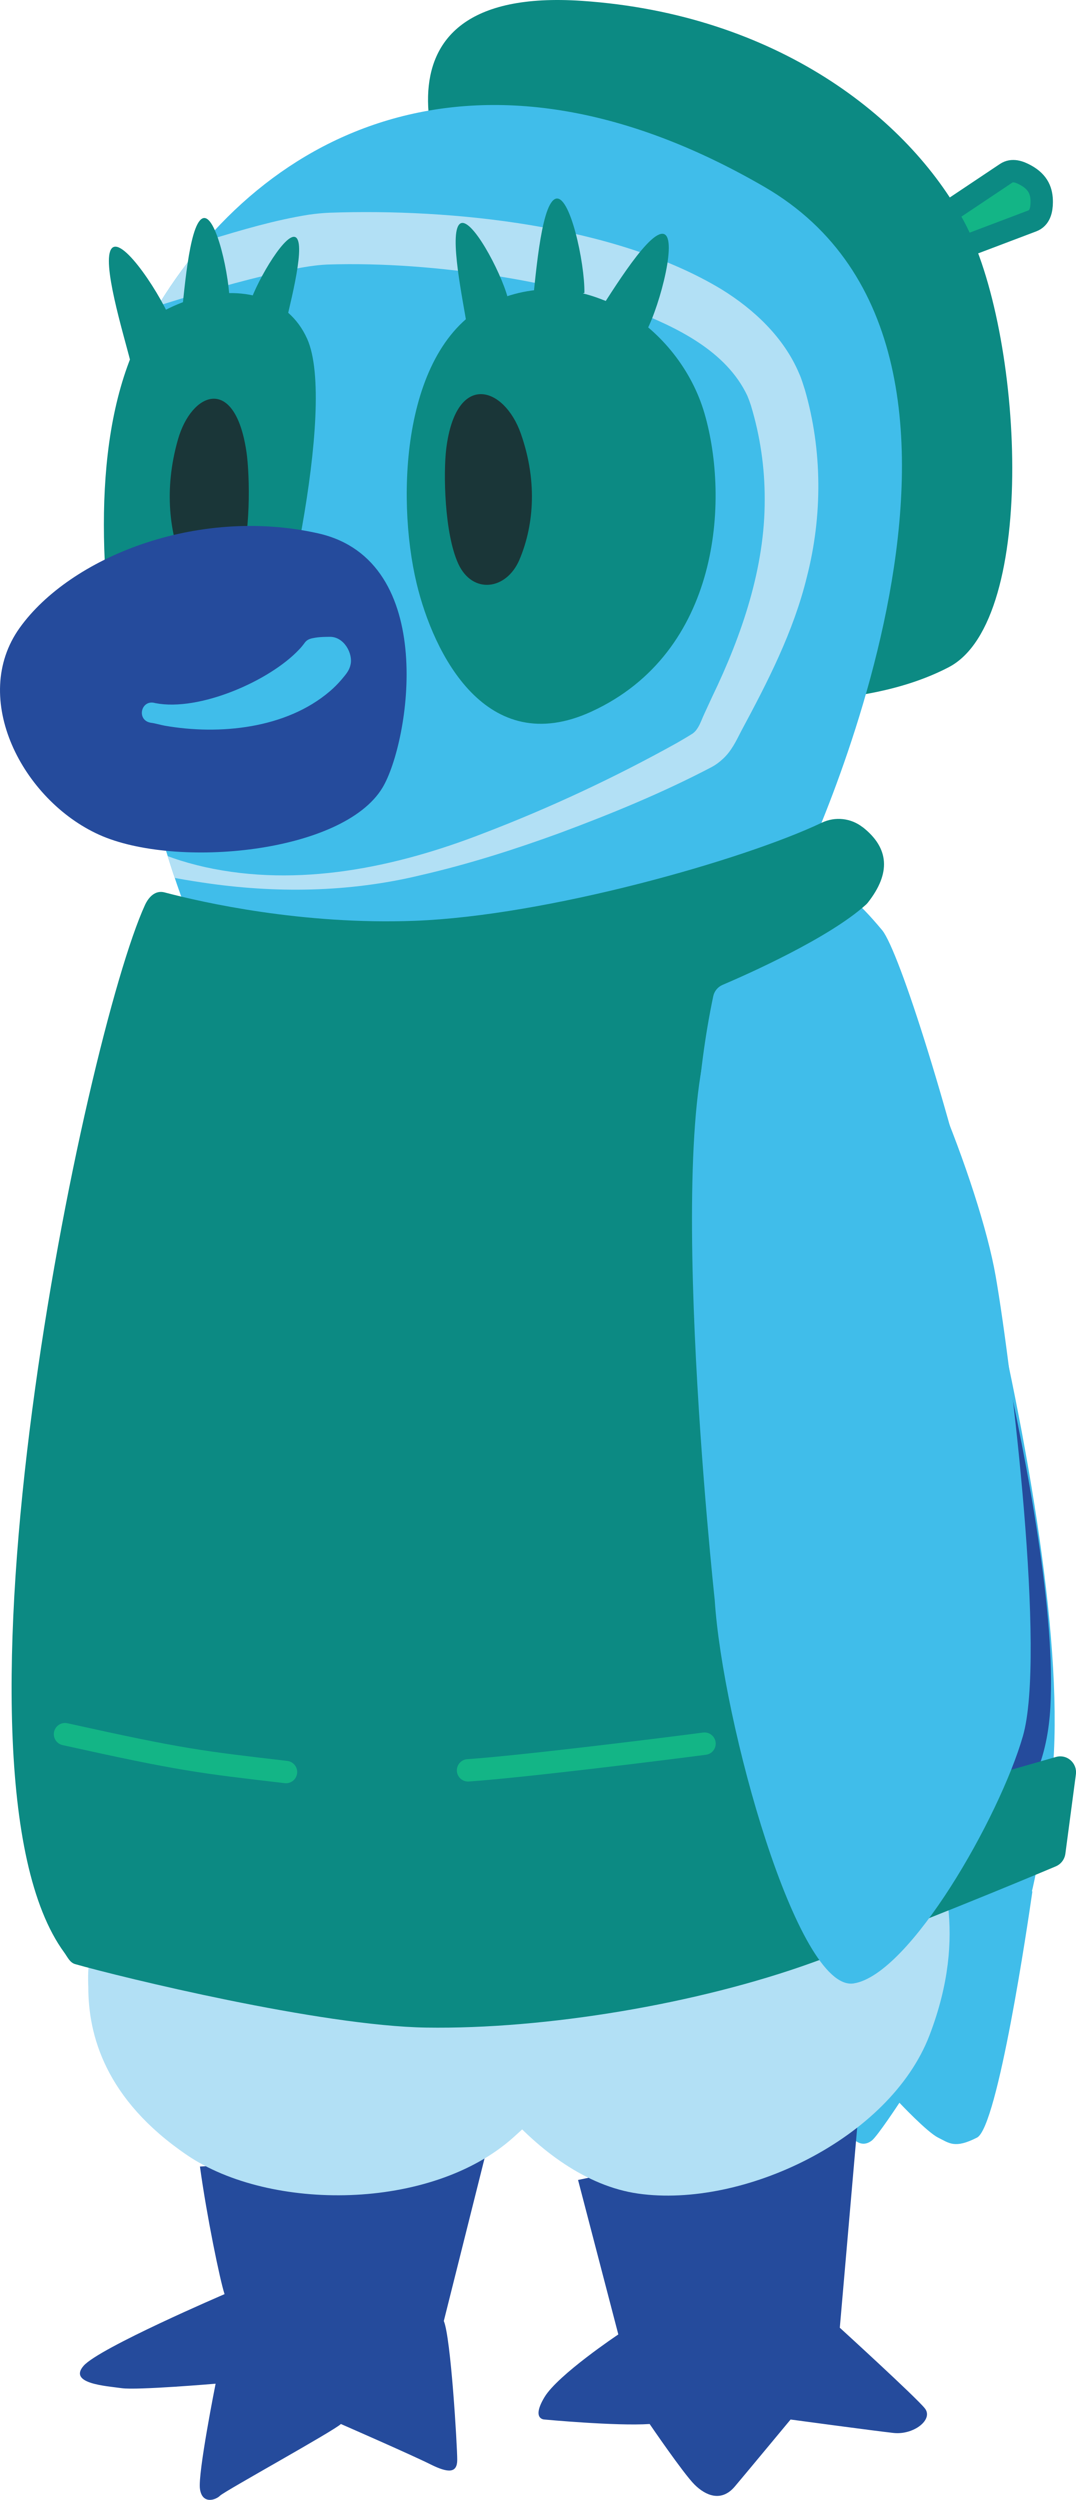 <?xml version="1.0" encoding="UTF-8"?>
<svg id="Layer_2" data-name="Layer 2" xmlns="http://www.w3.org/2000/svg" xmlns:xlink="http://www.w3.org/1999/xlink" viewBox="0 0 480.94 1116.49">
  <defs>
    <style>
      .cls-1 {
        fill: #1a3638;
      }

      .cls-1, .cls-2, .cls-3, .cls-4, .cls-5, .cls-6 {
        stroke-width: 0px;
      }

      .cls-7 {
        clip-path: url(#clippath-2);
      }

      .cls-2 {
        fill: #254b9c;
      }

      .cls-3, .cls-8 {
        fill: none;
      }

      .cls-9 {
        clip-path: url(#clippath-1);
      }

      .cls-10 {
        fill: #13b586;
        stroke: #0c8a83;
      }

      .cls-10, .cls-8 {
        stroke-miterlimit: 10;
        stroke-width: 10px;
      }

      .cls-11 {
        clip-path: url(#clippath);
      }

      .cls-4 {
        fill: #40bdea;
      }

      .cls-5 {
        fill: #0c8a83;
      }

      .cls-8 {
        stroke: #13b586;
        stroke-linecap: round;
      }

      .cls-6 {
        fill: #b2e0f5;
      }
    </style>
    <clipPath id="clippath">
      <path class="cls-3" d="M79.73,396.81s-60.78-168.65-13.17-253.29C114.18,58.89,212.36,8.53,341.61,83.43s14.75,308.84,14.75,308.84c0,0-230.38,141.26-276.63,4.55Z"/>
    </clipPath>
    <clipPath id="clippath-1">
      <path class="cls-3" d="M77.88,406.27s-60.85-173.02-13.27-259.82C112.19,59.66,210.36,8.04,339.64,84.92s14.88,316.8,14.88,316.8c0,0-230.32,144.81-276.63,4.55Z"/>
    </clipPath>
    <clipPath id="clippath-2">
      <path class="cls-3" d="M355.37,432.61c-12.16,9.65-23.1,15.18-27.53,16.54s-4.38,4.84-4.38,4.84c0,0,41.92-156.49,0,0-41.92,156.49,20.67,357.49,25.65,364.67s8.33,4.84,8.33,4.84c0,0,102,27.9,102.93,25.11,1-3,4-17,8.39-43.51,17.27-104.3-59.39-370.49-74.39-389.49-11.52-13.79-18.64-20.11-37.55-27.2-93.45-32.8-254.09,2.98-271.72,17.11,0,0-87.45,296.09-66.1,396.71,0,0,6.39,52.22,27.37,76.38,20.98,24.16,346.02,6.8,375.09-59.72"/>
    </clipPath>
  </defs>
  <g id="aboujt_me" data-name="aboujt me">
    <g id="maggie">
      <g id="Head">
        <g id="Beret">
          <path class="cls-10" d="M416.96,109.54l-.96-1.53c-1.99-3.18-1.1-7.36,2.02-9.45l31.68-21.16c2.74-1.83,5.84-.75,8.73.83,5.8,3.17,7.21,7.34,7.19,12.03-.02,3.61-.84,7.12-4.21,8.4l-36.13,13.67c-3.08,1.17-6.56,0-8.32-2.8Z"/>
          <path class="cls-5" d="M216.7,111.29C194.6,83.71,156.67-6.65,260.17.39c86.78,5.9,145.77,52.22,170.64,98.34,26.44,49.04,33.5,178.18-6.68,199.22s-97.15,14.04-97.15,14.04l-110.28-200.7Z"/>
        </g>
        <g id="head">
          <path class="cls-4" d="M79.73,396.81s-60.78-168.65-13.17-253.29C114.18,58.89,212.36,8.53,341.61,83.43s14.75,308.84,14.75,308.84c0,0-230.38,141.26-276.63,4.55Z"/>
        </g>
        <g id="Layer_17" data-name="Layer 17">
          <g class="cls-11">
            <path class="cls-6" d="M64.54,378.13c-.09-.39-.56-.84-.84-.83,8.74,4.68,18.25,7.78,27.93,9.96,41.79,9.23,85.16.18,124.4-15.07,29.73-11.36,58.87-24.99,86.64-40.44,2.4-1.39,4.76-2.76,6.96-4.16,1.04-.76,1.68-1.58,2.41-2.78,1.07-1.7,1.94-4.33,2.86-6.2,0,0,3.43-7.44,3.43-7.44,13.35-27.62,23.6-57.8,23.47-88.13.05-14.25-2.04-28.37-6.16-41.96-.44-1.39-1.01-2.92-1.57-4.27-9.43-20.03-31.54-30.7-51.87-38.53-19.22-7.1-39.61-11.74-59.98-14.97-25.11-3.84-50.64-5.97-76-5.16-5.44.26-10.75,1.19-16.13,2.26-33.52,7.16-66.51,18.38-99.23,29.18,0,0-3.86,1.28-3.86,1.28,0,0-.49.16-.49.16,0,0-.24.08-.24.08-.19.07.4-.14.55-.22,1.02-.46,1.74-1.05,2.18-1.51.88-.95.92-1.3.97-1.38-1.06,3.47-.87,7.92-.9,11.85.21,10.08,1.27,20.67,2.51,31.16,7.8,60.9,20.2,121.61,32.56,181.8.37,1.54,1.13,5.51,1.51,7.13.06.24-.08-.33-.17-.48-.21-.5-.55-.97-.96-1.31h0ZM55.42,385.92c-.97-1.27-1.45-3.04-1.77-4.5,0,0-.49-1.96-.49-1.96,0,0-.97-3.92-.97-3.92-14.69-60.34-29.04-120.66-38.69-182.11-1.6-10.99-3.08-21.79-3.59-33.03-.12-9.22-1.17-22.61,8.96-27.52,24.65-9.05,49.33-17.9,74.6-25.75,14.45-4.4,29.44-8.86,44.63-11.26,2.86-.41,6.17-.74,9.08-.86,54.66-1.94,127.66,5.48,175.25,34.17,14.55,8.96,27.99,21.52,34.79,37.7,1.02,2.2,1.74,4.8,2.51,7.11,7.88,27.12,7.92,56.49.91,83.71-5.97,24.47-17.6,46.99-29.33,68.8-2.28,4.45-4.46,9.11-8.36,12.58-1.45,1.36-3.14,2.59-4.9,3.53-21.91,11.47-44.57,20.77-67.66,29.36-20.37,7.44-41.23,14.06-62.39,18.92-31.98,7.73-65.21,8.15-97.63,3.25-10.23-1.5-20.49-3.47-30.56-6.03-1.53-.43-3.11-1.26-4.38-2.19h0Z"/>
          </g>
        </g>
        <g id="R_Eye">
          <g class="cls-9">
            <path class="cls-5" d="M137.29,151.32c-17.09-38.08-83.9-19.69-98.78,28.55-14.88,48.24-16.14,104.12-7.32,137.5s72.22,23.82,83.12-1.37c10.9-25.18,36.53-134.47,22.98-164.69Z"/>
            <path class="cls-1" d="M81.86,252.46c-5.77-13.58-8.87-33.29-2.31-56.2,6.13-21.39,25.53-28.95,30.61,5.58,1.56,10.61,2.01,37.96-3.31,51.73-5.32,13.77-19.22,12.48-24.99-1.11Z"/>
          </g>
        </g>
        <g id="R_Eyelash">
          <path class="cls-5" d="M126.53,149.41c2.3-10.42,9.98-38.35,6.1-43.03s-17.59,18.56-21,29.1"/>
          <path class="cls-5" d="M80.79,144.28c1.42-11.67,3.53-43.6,9.63-46.69,6.1-3.09,12.47,26.71,12.25,38.99"/>
          <path class="cls-5" d="M58.3,161.45c-3.07-12.26-13.24-45.14-8.31-50.58,4.94-5.45,22.81,22.01,27.31,34.43"/>
        </g>
        <g id="mouth">
          <path class="cls-2" d="M171,351.73c11.98-20.03,25.34-101.43-28.87-113.54-54.21-12.11-110.84,10.82-133.32,42.2-22.49,31.37,1.27,76.99,35.52,92.43,34.26,15.44,109.15,8.21,126.67-21.09Z"/>
          <path class="cls-4" d="M69.5,314.04c19.54,3.8,50.91-9.86,64.14-23.9,1-1.01,1.85-2.11,2.68-3.23,1.09-1.4,2.52-1.76,4.53-2.09,1.21-.2,2.66-.34,4.87-.38,0,0,1.44-.02,1.44-.02,6.67-.26,10.78,7.69,9.48,12.57-.55,2.68-2.39,4.57-3.96,6.49-1.62,1.9-3.36,3.64-5.18,5.2-19.61,16.81-49.51,19.69-73.87,15.43-2.08-.37-4.12-1.06-6.27-1.32-6.59-1.16-4.3-10.74,2.13-8.74h0Z"/>
        </g>
        <g id="L_Eye">
          <path class="cls-5" d="M186.21,260.55c-9.33-38.93-6.45-107.59,34.22-125.82,40.67-18.23,83.3,11.51,94.47,49.95,11.17,38.45,7.07,106.63-50.49,133.11-47.04,21.64-70.66-25.76-78.2-57.24Z"/>
          <path class="cls-1" d="M232.2,249.91c5.85-13.78,8.57-33.58.6-56.25-7.44-21.17-28.96-28.05-33.33,6.63-1.34,10.66-.89,38.01,5.41,51.59,6.3,13.58,21.47,11.81,27.33-1.97Z"/>
          <path class="cls-5" d="M208.74,145.65c-1.74-11.13-8.13-41.14-3.31-45.58,4.82-4.44,18.48,21.38,21.48,32.77"/>
          <path class="cls-5" d="M237.68,139.1c1.53-12.55,3.8-46.89,10.36-50.2,6.56-3.32,13.41,28.72,13.17,41.92"/>
          <path class="cls-5" d="M264.21,144.59c7.01-10.52,24.49-40.16,31.84-40.18,7.35-.01-.95,31.69-7.1,43.37"/>
        </g>
      </g>
      <g id="Tail">
        <path class="cls-4" d="M461.43,844.84s-.06.44-.18,1.27c-1.72,11.94-15.24,103.85-24.56,108.59-9.97,5.07-12.44,2.44-17.38,0s-17.29-15.57-17.29-15.57c0,0-9.88,15.02-12.35,16.89-2.47,1.88-4.94,1.88-7.41,0s-12.35-15.02-12.35-15.02c0,0-5.76,12.38-9.05,13.7s-4.94.56-6.58,0-13.99-9.94-13.99-9.94l-46.92-56.31s125.94-76.96,150.63-61.94"/>
      </g>
      <g id="R_Foot">
        <g id="foot">
          <path class="cls-2" d="M89.37,967.61c3,22,9,51,11,57,0,0-56,24-63,32s10.07,9.01,17,10,42-2,42-2c0,0-8,40-7,47s7,5,9,3,51-29,54-32c0,0,31.51,13.76,40,18,8,4,12,4,12-2s-2.83-54.56-6-62l18.92-75.46"/>
        </g>
        <g id="thigh">
          <path class="cls-6" d="M39.47,887.61c0,21,7.38,50,44.27,75s108.83,25,145.72-8,36.28-46,36.59-67-4.31-47-29.21-52-157.98-12.22-176.15,5c-16.76,15.88-22.14,28.16-21.21,47Z"/>
        </g>
      </g>
      <g id="L_Foot">
        <path id="foot-2" data-name="foot" class="cls-2" d="M258.37,973.61l18,69s-27,18-33,28,0,10,0,10c0,0,32,3,47,2,0,0,15,22,20,27s12,8,18,1c2.76-3.22,25-30,25-30,0,0,37,5,46,6s18-6,14-11-38-36-38-36l8-92"/>
        <path id="thigh-2" data-name="thigh" class="cls-6" d="M197.35,894.65c3.84,20.49,41.17,78.43,87.91,85.06,46.74,6.63,112.39-24.3,130.2-70.7,17.8-46.4,4.45-76.22,0-90.58-4.45-14.36-235.92-18.78-218.11,76.22Z"/>
      </g>
      <g id="Torso">
        <g id="apron">
          <g id="body">
            <path class="cls-4" d="M355.39,432.47c-12.15,9.62-23.09,15.12-27.53,16.48-4.44,1.36-4.38,4.83-4.38,4.83,0,0,41.86-156.01,0,0-41.86,156.01,20.79,356.43,25.78,363.59,4.99,7.16,8.34,4.83,8.34,4.83,0,0,102.01,27.86,102.94,25.07,1-2.99,3.99-16.95,8.37-43.38,17.23-103.98-59.52-369.41-74.53-388.35-11.52-13.76-18.64-20.06-37.56-27.13,0,0-225.45,135.87-271.7,16.97,0,0-87.34,295.18-65.96,395.51,0,0,6.41,52.06,27.4,76.16s346.01,6.9,375.05-59.41"/>
            <path class="cls-2" d="M422.52,504.25s51.6,176.26,46.97,258.21c-4.63,81.95-85.64,62.68-85.64,62.68l36.54-330.6"/>
            <g id="Layer_29" data-name="Layer 29">
              <g class="cls-7">
                <path class="cls-6" d="M317.39,857.15c-2.36-.93-5.57-1.56-6.7-3.95-.27-.71-.14-1.41-.24-2.17,0,0-.14-2.27-.14-2.27-1.36-17.47-5.23-49.54-7.18-67.45-8.57-74.85-15.54-157.82-33.15-230.79-7.56-31.14-16.06-62.5-30.59-91.14-5.68-10.61-12.43-22.12-22.51-28.6-25.76-14.55-65.67-14.29-94.66-11.23-24.25,4.4-48.12,16.88-63.74,36,0,0-7.25-6.89-7.25-6.89,10.18-9.18,21.51-16.6,33.55-22.32,12.06-5.65,24.82-10.11,38-12.11,31.37-3.33,69.13-4.98,97.98,9.82,6.44,3.64,11.29,8.78,15.57,14.08,8.36,10.61,14.59,22.48,20.23,34.6,11.07,23.99,19.32,49.05,26.6,74.36,14.33,50.42,24.23,102.17,31.57,154.04,6.37,45.23,12.99,90.38,18.14,135.8,0,0,.52,4.95.52,4.95,0,0,.47,5.04.47,5.04,0,0,.2,2.6.2,2.6.04.88.22,1.81.03,2.71-.55,1.91-1.88,3.32-3.73,4.42-.9.56-1.87,1.07-3,1.39,0,0-9.96-.91-9.96-.91h0Z"/>
                <path class="cls-6" d="M51.37,499.37c9.15-19.03,25.27-30.94,37-37.57,10.49-5.92,55.29-13.17,78-13.2,32.48-.04,54.27,60.92,74,107.62,18.66,44.16,60.42,217.37,60.44,259.92.02,43.9,120.84,20.17,121.56,27.46,1,10.15-56.2,42.42-58,43s-40,14.83-94,13.81-212.3,25.65-240.22.03c-34.03-31.23-45-263.34,21.22-401.07Z"/>
                <path class="cls-4" d="M110.37,544.61c0,4.12,6,6,7,4s0-5-2-6-5,1-5,2Z"/>
                <path class="cls-4" d="M102.37,626.61c-1,4,1,4,3,4s2.78-2,1.89-4-4.89,0-4.89,0Z"/>
                <path class="cls-4" d="M25.04,799.11c0,4.12,6,6,7,4s0-5-2-6-5,1-5,2Z"/>
                <path class="cls-4" d="M228.45,803.07c-1.52,6.08,1.52,6.08,4.56,6.08s4.22-3.04,2.87-6.08-7.44,0-7.44,0Z"/>
                <path class="cls-4" d="M93.04,703.72c-3.98,4.77.24,11.97,3.17,10.49s4.82-5.79,3.78-8.62-5.99-3.03-6.95-1.87Z"/>
              </g>
            </g>
          </g>
          <g id="actual_aprion" data-name="actual aprion">
            <path class="cls-5" d="M385.57,369.44c-5.21-4.08-12.25-4.85-18.22-2.02-35.05,16.66-122.86,41.61-181.95,43.83-50.3,1.89-94.84-8.19-111.87-12.69-3.99-1.05-7,1.87-8.74,5.65-26.79,58.52-95.51,386.63-36.09,467.81,1.52,2.08,2.47,4.51,4.94,5.21,20.3,5.77,109.66,27.61,156.92,28.33,53.08.82,121.08-10.46,172.56-29.03,43.91-15.84,94.77-37.07,108.79-42.98,2.32-.98,3.94-3.12,4.28-5.64l4.7-35.42c.67-5.08-4.01-9.19-8.89-7.8l-102.16,29.21c-3.57,1.02-7.31-.93-8.55-4.46-12.61-35.97-72.89-219.71-42.49-364.51.48-2.27,2.04-4.16,4.16-5.06,11.23-4.79,47.59-20.92,64.09-35.83.31-.28.59-.58.85-.91,10.37-13.17,9.57-24.4-2.3-33.71Z"/>
            <path class="cls-8" d="M29.06,774.52c52.18,11.56,60.4,12.43,98.77,16.91"/>
            <path class="cls-8" d="M209.2,790.67c24.88-1.7,90.67-9.92,105.7-11.92"/>
          </g>
        </g>
        <g id="L_arm">
          <path class="cls-4" d="M383.09,427.1c21.05,17.63,54.79,101.74,61.95,142.88,7.16,41.14,22.52,169.38,12.17,205.4-10.36,36.02-50.51,106.58-75.66,110.46-25.15,3.87-58.58-116.46-62.09-171.26,0,0-24.88-229.59,3.23-262.48"/>
        </g>
      </g>
    </g>
  </g>
</svg>